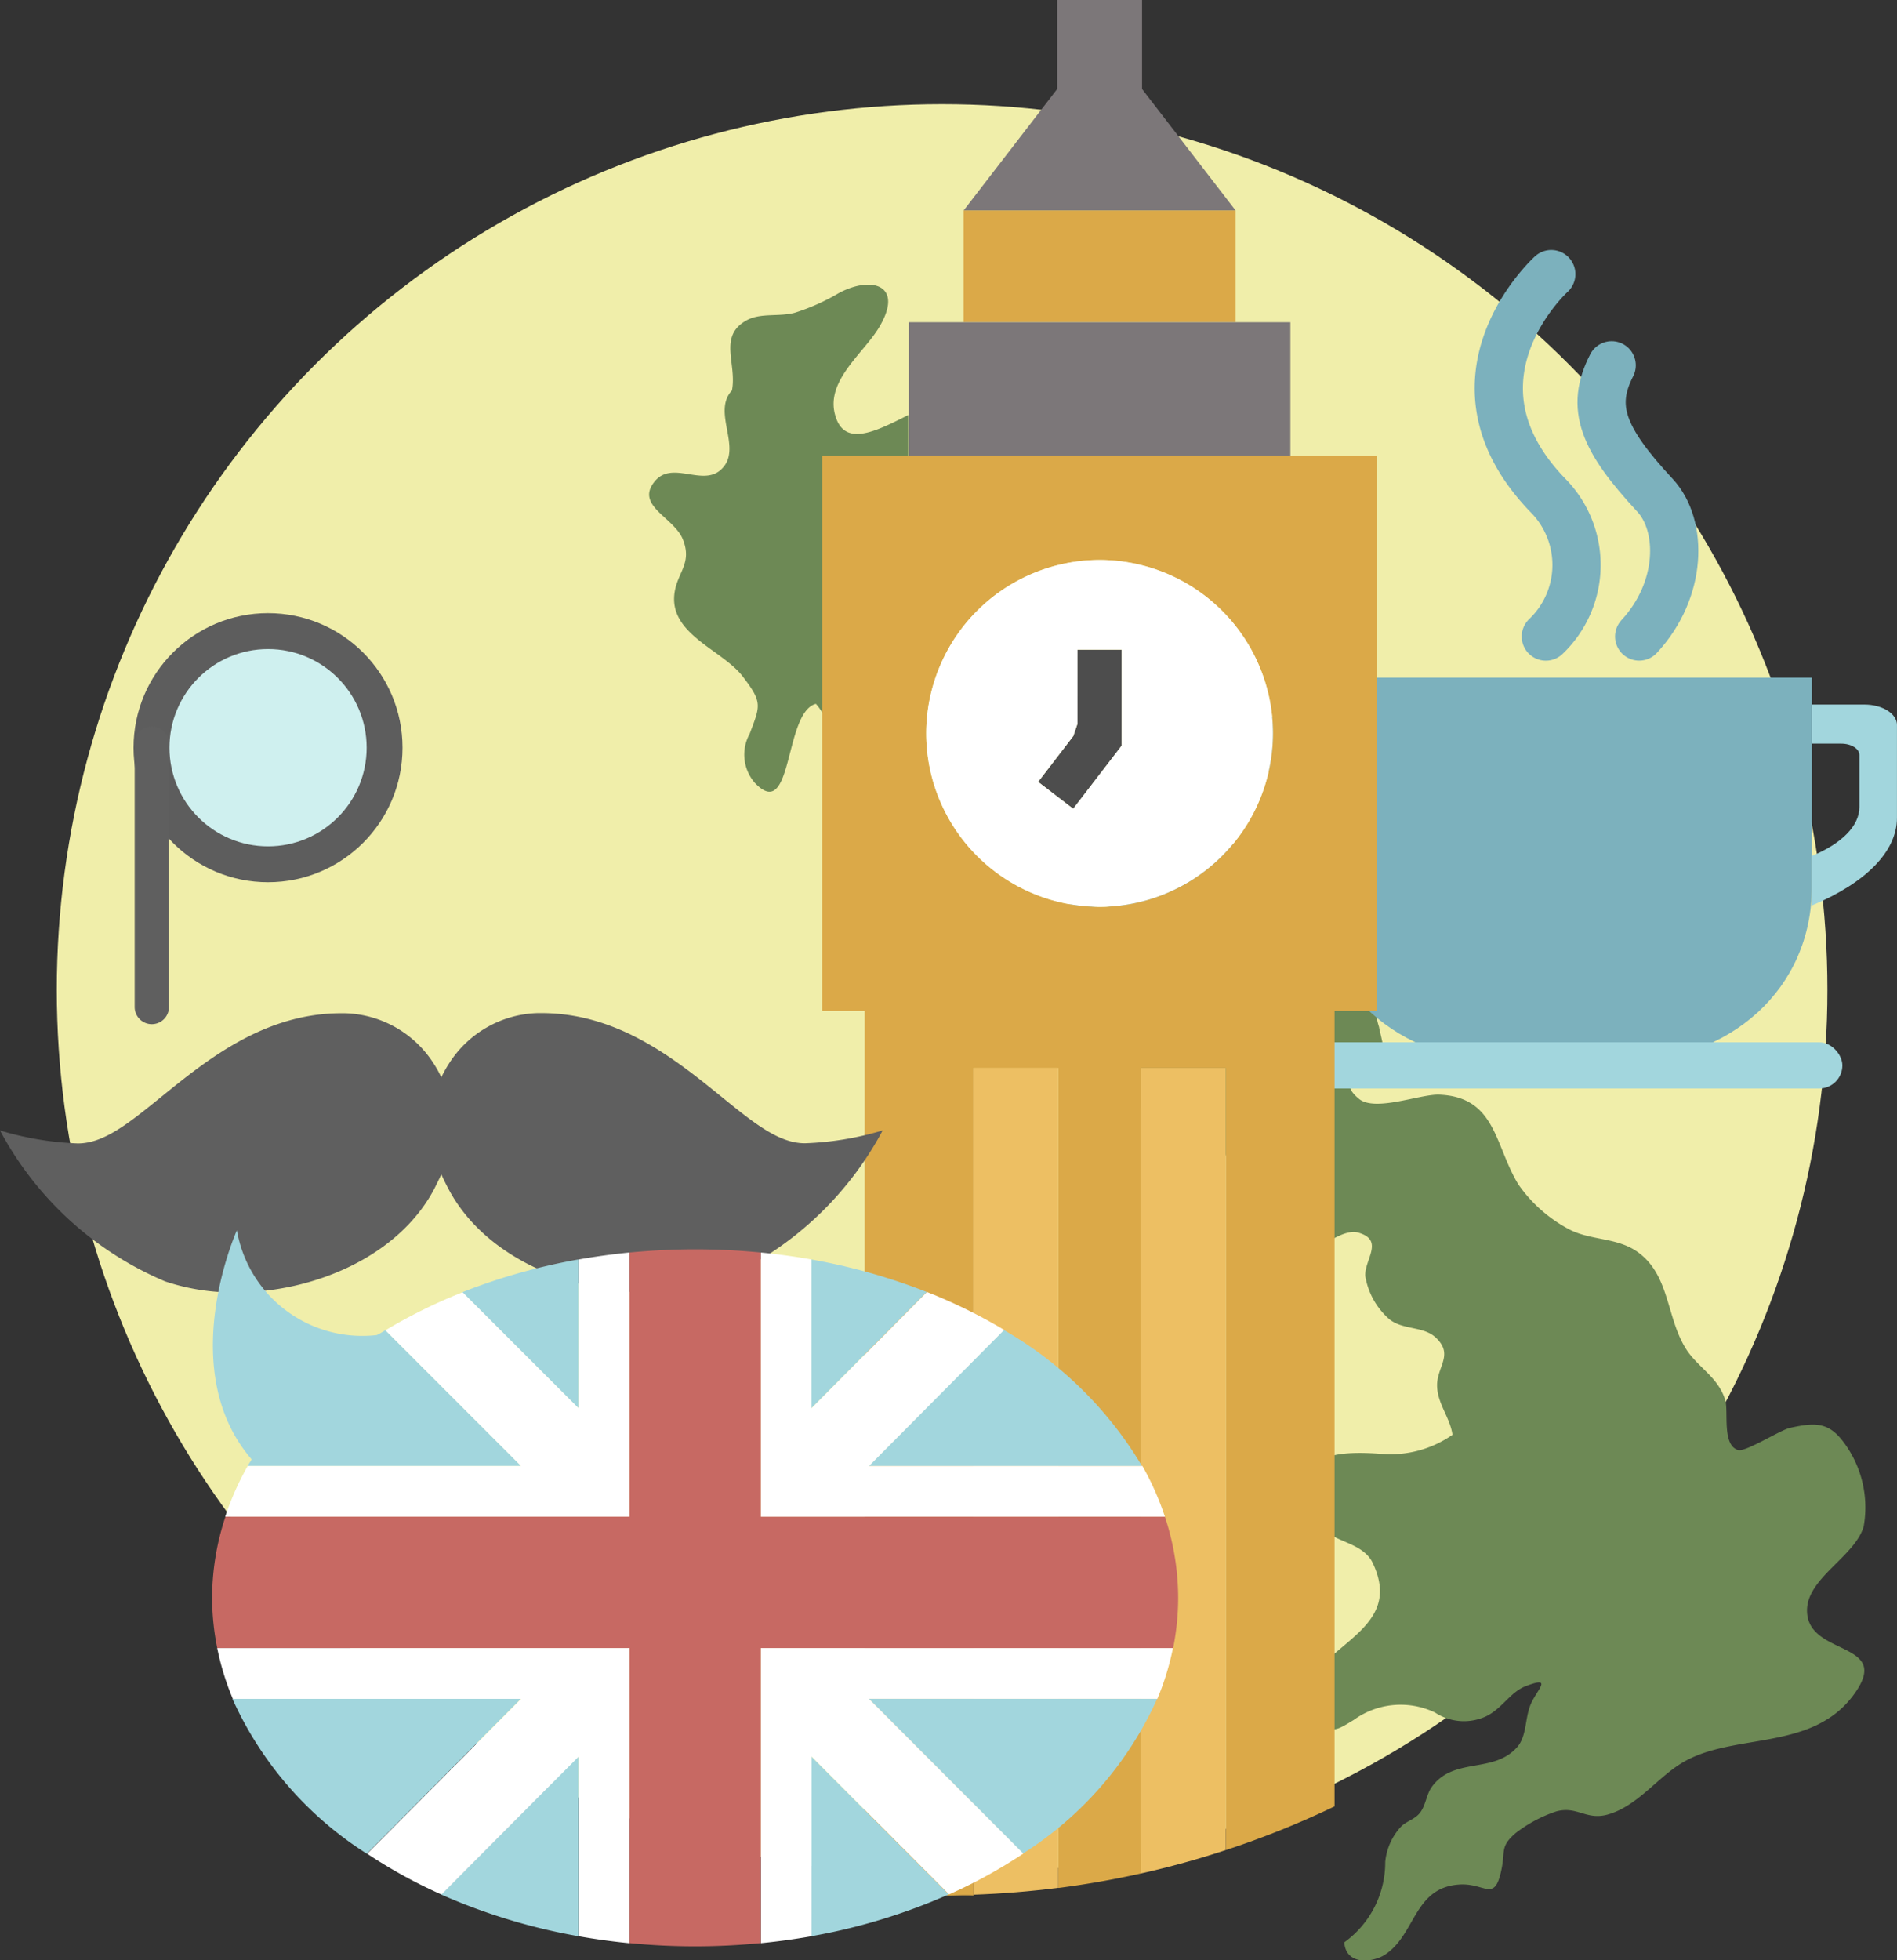 <svg id="pic_eng" data-name="pic eng" xmlns="http://www.w3.org/2000/svg" width="58.992" height="60.938" viewBox="0 0 58.992 60.938">
  <rect x="0" y="0" width="58.992" height="60.938" fill="#333333" stroke="none"/>
  <g id="Group_463" data-name="Group 463" transform="translate(0 0)">
    <g id="Group_455" data-name="Group 455" transform="translate(1.766 3.239)">
      <circle id="Ellipse_174" data-name="Ellipse 174" cx="27.531" cy="27.531" r="27.531" fill="#f0eeaa"/>
    </g>
    <path id="Path_459" data-name="Path 459" d="M-158.392,81.587a3.061,3.061,0,0,0,1.274-2.5,1.88,1.88,0,0,1,.474-1.079c.161-.182.429-.232.6-.439.19-.241.2-.565.37-.807.675-.945,1.91-.409,2.651-1.234.319-.355.24-.918.44-1.365s.7-.878-.2-.526c-.475.2-.747.75-1.276.958a1.636,1.636,0,0,1-1.512-.152,2.484,2.484,0,0,0-2.526.231c-.646.393-.719.45-1.188-.241-.4-.591-.4-.816.076-1.333.949-1.033,2.507-1.6,1.705-3.3-.318-.686-1.372-.662-1.541-1.151-.072-.213.277-.514.215-.835-.06-.271-.591-.565-.542-.859.11-.71,1.687-.583,2.128-.553a3.368,3.368,0,0,0,2.218-.593c-.08-.564-.506-1-.478-1.6.04-.567.509-.917-.056-1.434-.387-.345-1-.22-1.426-.554a2.271,2.271,0,0,1-.752-1.343c-.034-.51.609-1.118-.221-1.354-.431-.123-1.072.389-1.421.578-.8.431-2.258,1.351-2.5-.156-.174-1.058.257-2.539-.553-3.443-.995.26-.693,3.719-1.9,2.455a1.338,1.338,0,0,1-.158-1.526c.33-.88.4-.978-.217-1.78s-2.231-1.29-2.13-2.514c.059-.708.583-.974.265-1.755-.281-.68-1.48-1.037-.879-1.786.574-.718,1.588.259,2.161-.475.515-.651-.362-1.711.248-2.361.164-.834-.454-1.7.485-2.194.426-.222.972-.093,1.46-.217a6.561,6.561,0,0,0,1.382-.617c1.029-.548,2.042-.246,1.242,1.079-.486.8-1.629,1.635-1.371,2.673.493,1.986,3.47-1.451,4.777-.459,1.084.818.556,2.472.21,3.465a10.189,10.189,0,0,0-.528,1.828,1.726,1.726,0,0,0,.074.809c.07.387.232.75.046,1.093-.222.406-1.5.453-.673,1.143.5.42,1.912-.15,2.5-.127,1.772.073,1.721,1.582,2.463,2.793a4.47,4.47,0,0,0,1.59,1.4c.659.337,1.451.247,2.078.67,1.066.723.912,2.089,1.576,3.09.372.544.978.849,1.188,1.541.107.358-.108,1.4.4,1.553.227.068,1.3-.614,1.6-.686.85-.191,1.25-.173,1.736.517a3.379,3.379,0,0,1,.569,2.543c-.267.932-1.76,1.6-1.762,2.607-.008,1.46,2.693.927,1.458,2.617-1.313,1.8-3.772,1.164-5.361,2.136-.77.468-1.386,1.347-2.309,1.6-.667.178-.94-.28-1.59-.1a4.256,4.256,0,0,0-1.257.671c-.491.422-.32.546-.441,1.123-.218,1.071-.505.412-1.335.479-1.422.11-1.333,1.6-2.334,2.206C-157.55,82.215-158.338,82.295-158.392,81.587Z" transform="translate(200.195 -21.209)" fill="#6d8955"/>
    <path id="Path_460" data-name="Path 460" d="M-182.414,22.8c-1.047.532-2.019,1.019-2.282-.042-.259-1.039.885-1.873,1.371-2.673.8-1.325-.213-1.627-1.242-1.079a6.56,6.56,0,0,1-1.382.617c-.487.125-1.033,0-1.46.217-.939.49-.321,1.361-.485,2.195-.61.65.266,1.71-.248,2.361-.573.734-1.587-.242-2.161.475-.6.749.6,1.106.879,1.786.318.781-.206,1.047-.265,1.755-.1,1.224,1.507,1.7,2.13,2.514s.547.9.217,1.78a1.337,1.337,0,0,0,.158,1.526c1.2,1.264.9-2.194,1.9-2.455.81.905.38,2.385.554,3.444.225,1.4,1.5.706,2.32.254Z" transform="translate(210.656 -9.898)" fill="#6d8955"/>
    <g id="Group_458" data-name="Group 458" transform="translate(39.991 8.521)">
      <g id="Group_457" data-name="Group 457" transform="translate(0 12.543)">
        <path id="Path_461" data-name="Path 461" d="M-152.206,41.272v6.5c0,3.163,2.518,5.457,5.988,5.457h3.43c3.47,0,5.988-2.295,5.988-5.457v-6.5Z" transform="translate(153.154 -41.272)" fill="#7cb1bd"/>
        <path id="Path_462" data-name="Path 462" d="M-122.165,42.815H-123.8V44.03h.913c.312,0,.565.158.565.354V46c0,.589-.551,1.135-1.478,1.521V49.06c1.66-.692,2.646-1.669,2.646-2.724V43.45C-121.154,43.1-121.607,42.815-122.165,42.815Z" transform="translate(140.154 -41.978)" fill="#a2d6dd"/>
        <g id="Group_456" data-name="Group 456" transform="translate(0 11.336)">
          <rect id="Rectangle_366" data-name="Rectangle 366" width="17.302" height="1.436" rx="0.718" fill="#a2d6dd"/>
        </g>
      </g>
      <path id="Path_463" data-name="Path 463" d="M-140.119,18.145s-3.6,3.259-.107,6.876a3.072,3.072,0,0,1-.062,4.39" transform="translate(148.369 -18.145)" fill="none" stroke="#7cb1bd" stroke-linecap="round" stroke-linejoin="round" stroke-width="1.5"/>
      <path id="Path_464" data-name="Path 464" d="M-135.544,23.373c-.674,1.311-.275,2.294,1.347,4.04.874.942.856,2.939-.492,4.39" transform="translate(145.672 -20.538)" fill="none" stroke="#7cb1bd" stroke-linecap="round" stroke-linejoin="round" stroke-width="1.5"/>
    </g>
    <g id="Group_459" data-name="Group 459" transform="translate(25.566)">
      <path id="Path_465" data-name="Path 465" d="M-178.111,57.177V86.3c.8.067,1.6.11,2.409.11.327,0,.649-.014.973-.025v-25.7h2.639V86.174q1.3-.168,2.571-.451V60.683h2.639V84.995a27.954,27.954,0,0,0,3.381-1.357V57.177Z" transform="translate(179.434 -27.486)" fill="#dba948"/>
      <path id="Path_466" data-name="Path 466" d="M-173.67,111.06h.973v-.025C-173.021,111.046-173.344,111.06-173.67,111.06Z" transform="translate(177.402 -52.133)" fill="#dba948"/>
      <path id="Path_467" data-name="Path 467" d="M-159.632,63.642h-2.639v25.04q1.345-.3,2.639-.728Z" transform="translate(172.185 -30.445)" fill="#edbf63"/>
      <path id="Path_468" data-name="Path 468" d="M-169.237,63.642h-2.639v25.7q1.337-.046,2.639-.214Z" transform="translate(176.581 -30.445)" fill="#edbf63"/>
      <rect id="Rectangle_367" data-name="Rectangle 367" width="8.455" height="3.473" transform="translate(4.402 6.541)" fill="#dba948"/>
      <path id="Path_469" data-name="Path 469" d="M-166.888,5.2V2.433h-2.639V5.2l-.057.074-2.851,3.7h8.455Z" transform="translate(176.837 -2.433)" fill="#7c7779"/>
      <path id="Path_470" data-name="Path 470" d="M-165.418,20.9h-10.159v4.155h11.864V20.9Z" transform="translate(178.275 -10.883)" fill="#7c7779"/>
      <path id="Path_471" data-name="Path 471" d="M-166.941,41.974l-.131.385-1.093,1.423,1.09.837,1.509-1.964V39.677h-1.374Z" transform="translate(174.883 -19.477)" fill="#4d4d4d"/>
      <path id="Path_472" data-name="Path 472" d="M-165.99,28.557h-14.561V45.815h17.258V28.557Zm-5.932,14.021a5.4,5.4,0,0,1-5.392-5.392,5.4,5.4,0,0,1,5.392-5.391,5.4,5.4,0,0,1,5.392,5.391A5.4,5.4,0,0,1-171.922,42.578Z" transform="translate(180.551 -14.388)" fill="#dba948"/>
      <path id="Path_473" data-name="Path 473" d="M-169.19,34.527a5.4,5.4,0,0,0-5.392,5.391,5.4,5.4,0,0,0,5.392,5.392,5.4,5.4,0,0,0,5.392-5.392A5.4,5.4,0,0,0-169.19,34.527Zm.687,5.771-1.509,1.964-1.09-.837L-170.008,40l.131-.386v-2.3h1.374Z" transform="translate(177.819 -17.121)" fill="#fff"/>
    </g>
    <g id="Group_460" data-name="Group 460" transform="translate(0 19.06)">
      <circle id="Ellipse_175" data-name="Ellipse 175" cx="4.182" cy="4.182" r="4.182" transform="translate(4.153)" fill="#5d5d5d"/>
      <path id="Path_474" data-name="Path 474" d="M-202.437,62.084a3.546,3.546,0,0,0-.29,3.289c.081.194.175.393.28.59,1.476,2.8,5.636,3.826,8.368,2.879a10.41,10.41,0,0,0,5.137-4.694,9.518,9.518,0,0,1-2.419.4c-.813,0-1.594-.635-2.583-1.437-1.433-1.163-3.216-2.61-5.614-2.61l-.108,0A3.379,3.379,0,0,0-202.437,62.084Z" transform="translate(216.391 -48.069)" fill="#5f5f5f"/>
      <path id="Path_475" data-name="Path 475" d="M-227.689,64.149a10.411,10.411,0,0,0,5.137,4.693,6.71,6.71,0,0,0,2.183.343c2.41,0,5.067-1.1,6.186-3.222.1-.2.2-.4.279-.59a3.545,3.545,0,0,0-.29-3.289,3.378,3.378,0,0,0-2.77-1.578l-.108,0c-2.4,0-4.181,1.447-5.614,2.61-.989.8-1.77,1.437-2.583,1.437A9.542,9.542,0,0,1-227.689,64.149Z" transform="translate(227.689 -48.069)" fill="#5f5f5f"/>
      <circle id="Ellipse_176" data-name="Ellipse 176" cx="3.066" cy="3.066" r="3.066" transform="translate(5.27 1.116)" fill="#cff0ef"/>
      <path id="Path_476" data-name="Path 476" d="M-219.434,44.072a.533.533,0,0,0-.533.533v8.188a.533.533,0,0,0,.533.533.533.533,0,0,0,.533-.533V44.605A.533.533,0,0,0-219.434,44.072Z" transform="translate(224.155 -40.549)" fill="#5f5f5f"/>
    </g>
    <g id="Group_462" data-name="Group 462" transform="translate(6.597 38.248)">
      <g id="Group_461" data-name="Group 461" transform="translate(0.022)">
        <path id="Path_477" data-name="Path 477" d="M-214.278,80.072c-.041.068-.086.134-.125.2h8.5l-4.217-4.217c-.145.087-.2.121-.27.152a3.958,3.958,0,0,1-4.348-3.256S-216.691,77.281-214.278,80.072Z" transform="translate(215.486 -72.954)" fill="#a2d6dd"/>
        <path id="Path_478" data-name="Path 478" d="M-198.128,108.688V103.1l-4.27,4.292A18.494,18.494,0,0,0-198.128,108.688Z" transform="translate(209.496 -86.749)" fill="#a2d6dd"/>
        <path id="Path_479" data-name="Path 479" d="M-173.082,104.608a11.076,11.076,0,0,0,4.173-4.81h-8.968Z" transform="translate(198.275 -85.239)" fill="#a2d6dd"/>
        <path id="Path_480" data-name="Path 480" d="M-214.362,99.8a11.077,11.077,0,0,0,4.18,4.814l4.789-4.814Z" transform="translate(214.971 -85.239)" fill="#a2d6dd"/>
        <path id="Path_481" data-name="Path 481" d="M-197.571,74.617a18.671,18.671,0,0,0-3.61,1.019l3.61,3.609Z" transform="translate(208.939 -73.715)" fill="#a2d6dd"/>
        <path id="Path_482" data-name="Path 482" d="M-181.179,103.1v5.589a18.486,18.486,0,0,0,4.277-1.3Z" transform="translate(199.786 -86.749)" fill="#a2d6dd"/>
        <path id="Path_483" data-name="Path 483" d="M-181.179,74.617v4.628l3.592-3.617A18.721,18.721,0,0,0-181.179,74.617Z" transform="translate(199.786 -73.715)" fill="#a2d6dd"/>
        <path id="Path_484" data-name="Path 484" d="M-169.382,82.884a11.916,11.916,0,0,0-4.3-4.229l-4.2,4.229Z" transform="translate(198.275 -75.563)" fill="#a2d6dd"/>
      </g>
      <path id="Path_485" data-name="Path 485" d="M-202.414,96.891h-12.821a8.273,8.273,0,0,0,.485,1.578h8.968l-4.789,4.814a15.654,15.654,0,0,0,2.31,1.269l4.269-4.292v5.589q.774.137,1.578.216Z" transform="translate(215.393 -83.908)" fill="#fff"/>
      <path id="Path_486" data-name="Path 486" d="M-184.067,96.891v9.173q.8-.079,1.578-.216v-5.589l4.276,4.289a15.655,15.655,0,0,0,2.31-1.27l-4.8-4.81h8.968a8.313,8.313,0,0,0,.485-1.578Z" transform="translate(201.129 -83.908)" fill="#fff"/>
      <path id="Path_487" data-name="Path 487" d="M-202.2,82.433V74.22q-.8.079-1.578.216v4.628l-3.61-3.609a16.232,16.232,0,0,0-2.4,1.183l4.217,4.217h-8.5a8.809,8.809,0,0,0-.7,1.578Z" transform="translate(215.177 -73.533)" fill="#fff"/>
      <path id="Path_488" data-name="Path 488" d="M-184.067,82.433H-171.5a8.783,8.783,0,0,0-.7-1.578h-8.5l4.2-4.229a16.219,16.219,0,0,0-2.4-1.179l-3.592,3.617V74.436q-.774-.138-1.578-.216Z" transform="translate(201.129 -73.533)" fill="#fff"/>
      <path id="Path_489" data-name="Path 489" d="M-202.547,95.6c.668.066,1.349.1,2.042.1s1.373-.036,2.041-.1V86.43h12.822a7.951,7.951,0,0,0,.157-1.561,8.01,8.01,0,0,0-.413-2.521h-12.566V74.134c-.668-.065-1.349-.1-2.041-.1s-1.374.037-2.042.1v8.213h-12.566a8.01,8.01,0,0,0-.413,2.521,7.951,7.951,0,0,0,.158,1.561h12.821Z" transform="translate(215.526 -73.447)" fill="#c76963"/>
    </g>
  </g>
</svg>
